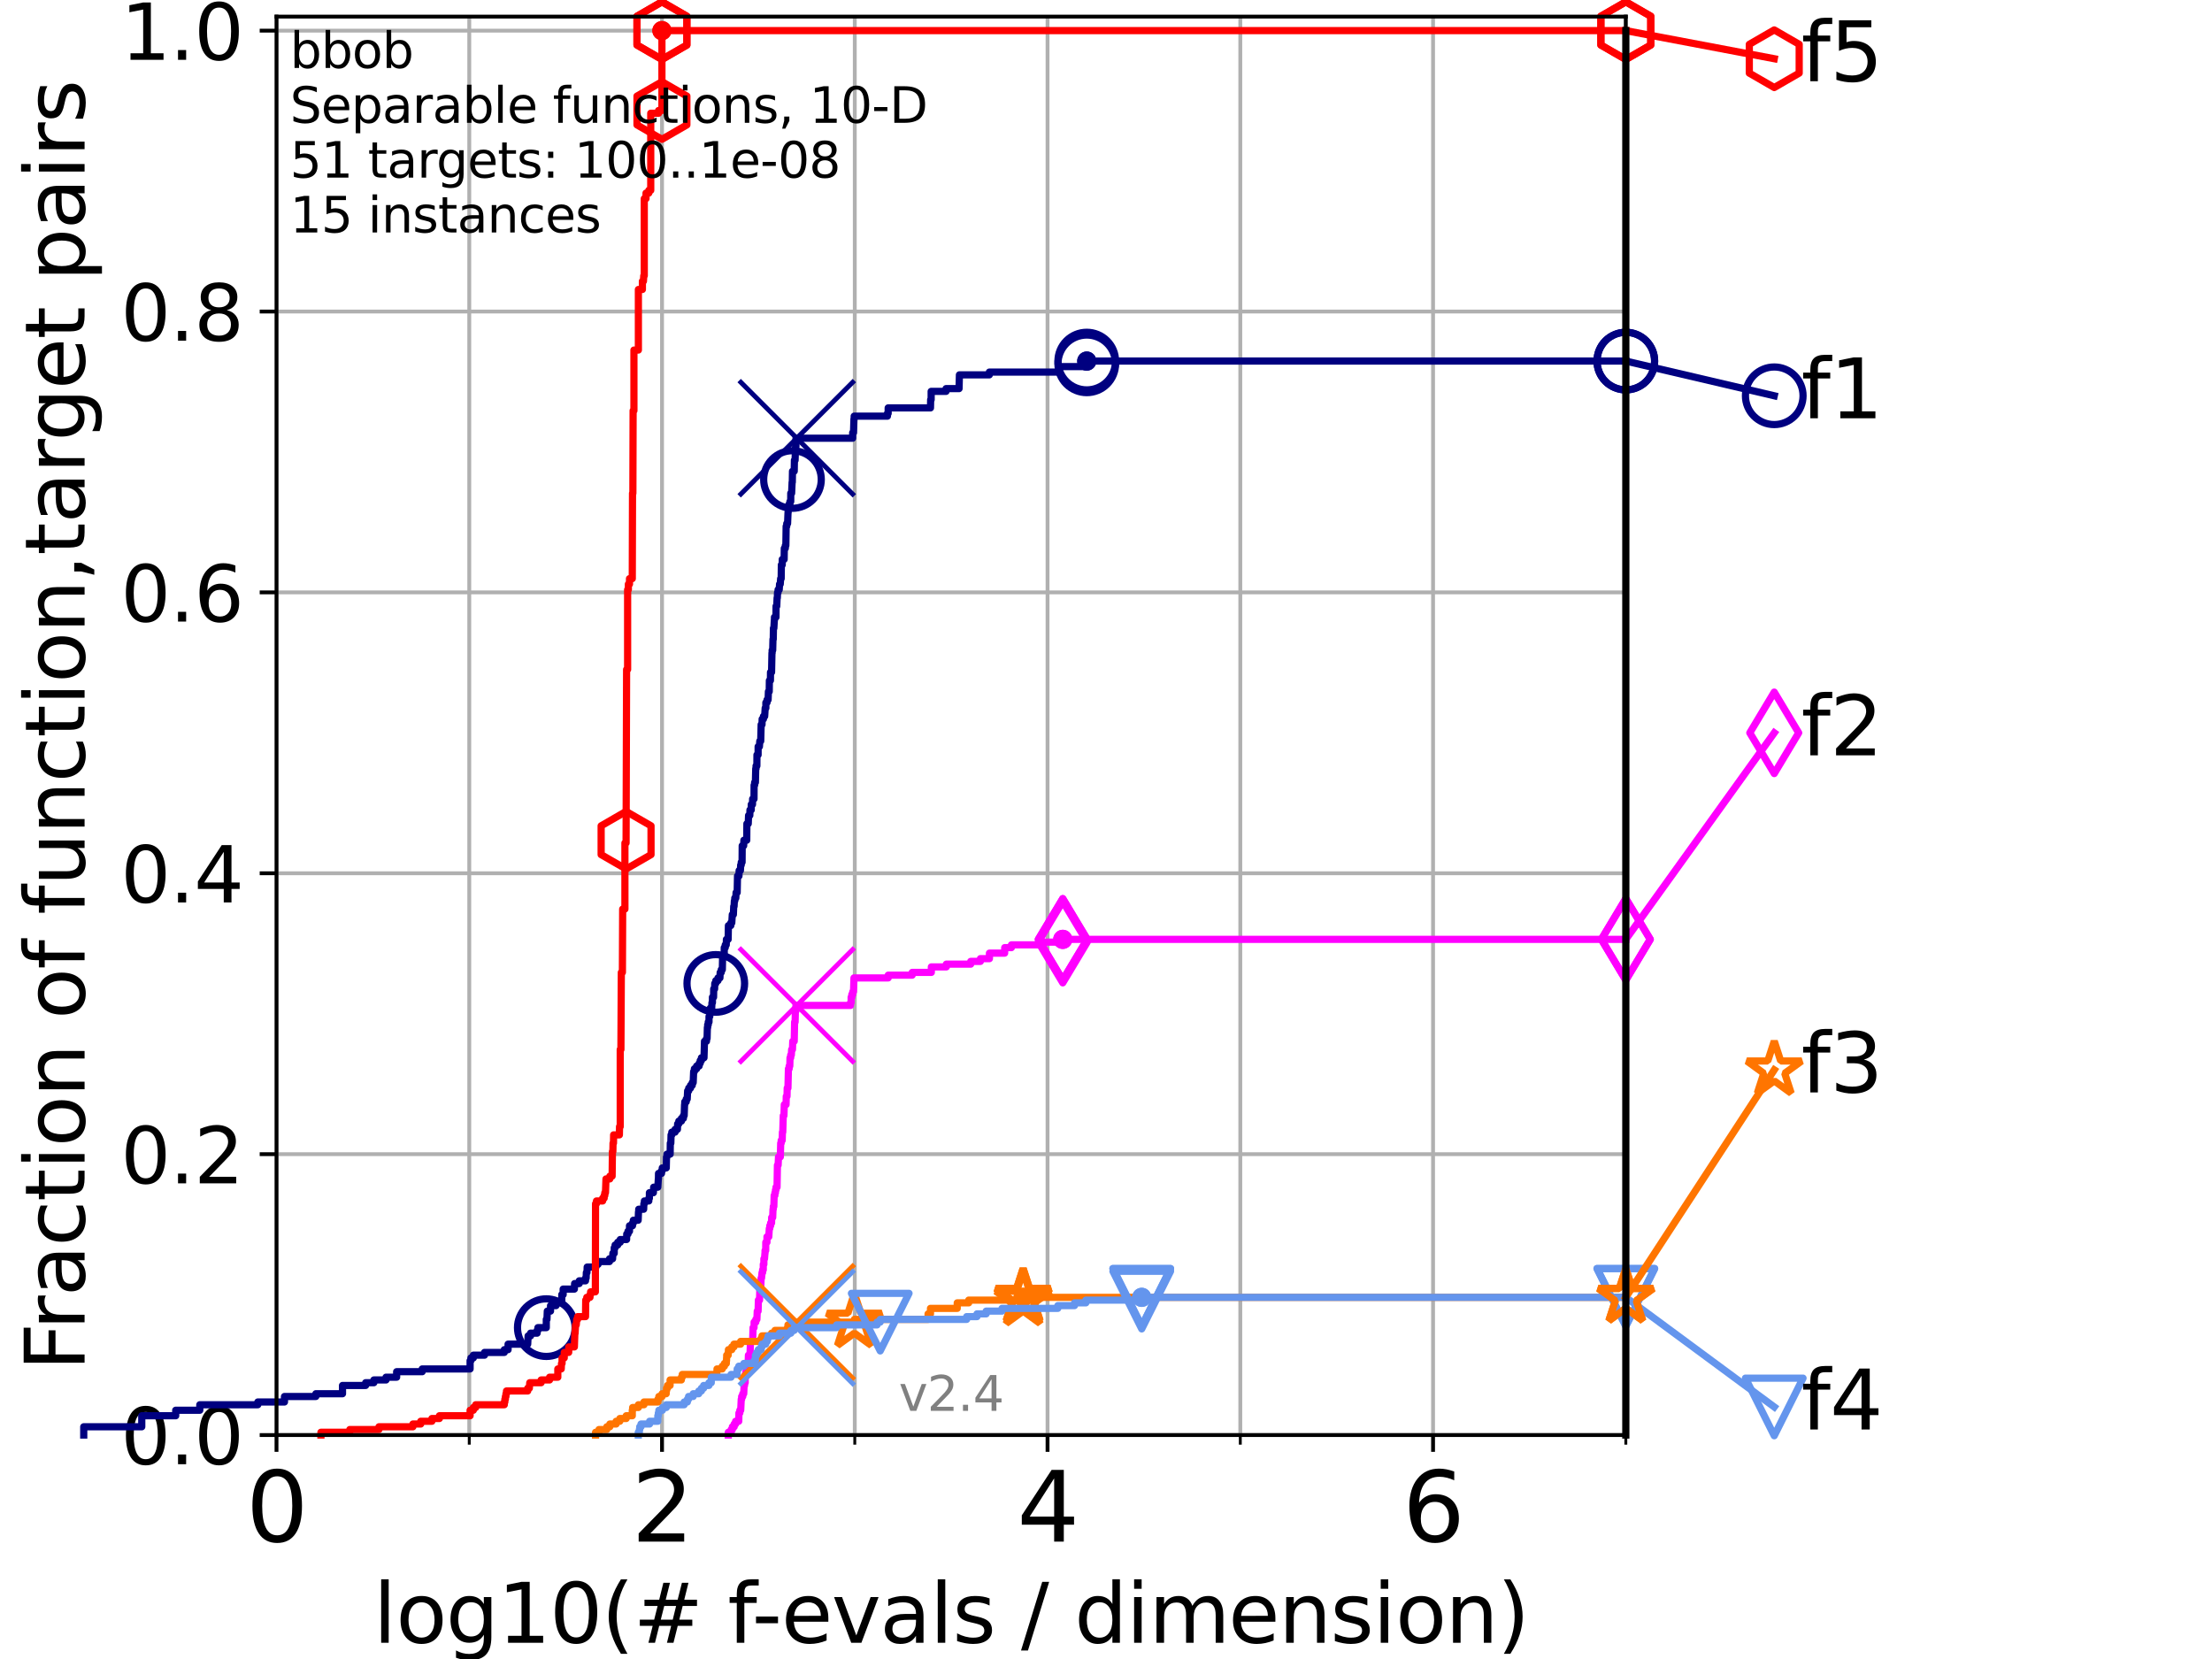 <?xml version="1.0" encoding="utf-8" standalone="no"?>
<!DOCTYPE svg PUBLIC "-//W3C//DTD SVG 1.1//EN"
  "http://www.w3.org/Graphics/SVG/1.1/DTD/svg11.dtd">
<svg height="345.6pt" version="1.1" viewBox="0 0 460.8 345.6" width="460.8pt" xmlns="http://www.w3.org/2000/svg" xmlns:xlink="http://www.w3.org/1999/xlink">
 <defs>
  <style type="text/css">*{stroke-linecap:butt;stroke-linejoin:round;}</style>
 </defs>
 <g id="figure_1">
  <g id="patch_1">
   <path d="M 0 345.6 
L 460.8 345.6 
L 460.8 0 
L 0 0 
z
" style="fill:#ffffff;"/>
  </g>
  <g id="axes_1">
   <g id="patch_2">
    <path d="M 57.6 298.944 
L 338.688 298.944 
L 338.688 3.456 
L 57.6 3.456 
z
" style="fill:#ffffff;"/>
   </g>
   <g id="matplotlib.axis_1">
    <g id="xtick_1">
     <g id="line2d_1">
      <path clip-path="url(#p6c22a18f38)" d="M 57.6 298.944 
L 57.6 3.456 
" style="fill:none;stroke:#b0b0b0;stroke-linecap:square;stroke-width:0.8;"/>
     </g>
     <g id="line2d_2">
      <defs>
       <path d="M 0 0 
L 0 3.5 
" id="m5a84eb4c0d" style="stroke:#000000;stroke-width:0.8;"/>
      </defs>
      <g>
       <use style="stroke:#000000;stroke-width:0.8;" x="57.6" xlink:href="#m5a84eb4c0d" y="298.944"/>
      </g>
     </g>
     <g id="text_1">
      <!-- 0 -->
      <g transform="translate(51.237 321.141)scale(0.2 -0.2)">
       <defs>
        <path d="M 2034 4250 
Q 1547 4250 1301 3770 
Q 1056 3291 1056 2328 
Q 1056 1369 1301 889 
Q 1547 409 2034 409 
Q 2525 409 2770 889 
Q 3016 1369 3016 2328 
Q 3016 3291 2770 3770 
Q 2525 4250 2034 4250 
z
M 2034 4750 
Q 2819 4750 3233 4129 
Q 3647 3509 3647 2328 
Q 3647 1150 3233 529 
Q 2819 -91 2034 -91 
Q 1250 -91 836 529 
Q 422 1150 422 2328 
Q 422 3509 836 4129 
Q 1250 4750 2034 4750 
z
" id="DejaVuSans-30" transform="scale(0.016)"/>
       </defs>
       <use xlink:href="#DejaVuSans-30"/>
      </g>
     </g>
    </g>
    <g id="xtick_2">
     <g id="line2d_3">
      <path clip-path="url(#p6c22a18f38)" d="M 137.911 298.944 
L 137.911 3.456 
" style="fill:none;stroke:#b0b0b0;stroke-linecap:square;stroke-width:0.8;"/>
     </g>
     <g id="line2d_4">
      <g>
       <use style="stroke:#000000;stroke-width:0.8;" x="137.911" xlink:href="#m5a84eb4c0d" y="298.944"/>
      </g>
     </g>
     <g id="text_2">
      <!-- 2 -->
      <g transform="translate(131.548 321.141)scale(0.2 -0.2)">
       <defs>
        <path d="M 1228 531 
L 3431 531 
L 3431 0 
L 469 0 
L 469 531 
Q 828 903 1448 1529 
Q 2069 2156 2228 2338 
Q 2531 2678 2651 2914 
Q 2772 3150 2772 3378 
Q 2772 3750 2511 3984 
Q 2250 4219 1831 4219 
Q 1534 4219 1204 4116 
Q 875 4013 500 3803 
L 500 4441 
Q 881 4594 1212 4672 
Q 1544 4750 1819 4750 
Q 2544 4750 2975 4387 
Q 3406 4025 3406 3419 
Q 3406 3131 3298 2873 
Q 3191 2616 2906 2266 
Q 2828 2175 2409 1742 
Q 1991 1309 1228 531 
z
" id="DejaVuSans-32" transform="scale(0.016)"/>
       </defs>
       <use xlink:href="#DejaVuSans-32"/>
      </g>
     </g>
    </g>
    <g id="xtick_3">
     <g id="line2d_5">
      <path clip-path="url(#p6c22a18f38)" d="M 218.222 298.944 
L 218.222 3.456 
" style="fill:none;stroke:#b0b0b0;stroke-linecap:square;stroke-width:0.8;"/>
     </g>
     <g id="line2d_6">
      <g>
       <use style="stroke:#000000;stroke-width:0.8;" x="218.222" xlink:href="#m5a84eb4c0d" y="298.944"/>
      </g>
     </g>
     <g id="text_3">
      <!-- 4 -->
      <g transform="translate(211.859 321.141)scale(0.2 -0.2)">
       <defs>
        <path d="M 2419 4116 
L 825 1625 
L 2419 1625 
L 2419 4116 
z
M 2253 4666 
L 3047 4666 
L 3047 1625 
L 3713 1625 
L 3713 1100 
L 3047 1100 
L 3047 0 
L 2419 0 
L 2419 1100 
L 313 1100 
L 313 1709 
L 2253 4666 
z
" id="DejaVuSans-34" transform="scale(0.016)"/>
       </defs>
       <use xlink:href="#DejaVuSans-34"/>
      </g>
     </g>
    </g>
    <g id="xtick_4">
     <g id="line2d_7">
      <path clip-path="url(#p6c22a18f38)" d="M 298.533 298.944 
L 298.533 3.456 
" style="fill:none;stroke:#b0b0b0;stroke-linecap:square;stroke-width:0.8;"/>
     </g>
     <g id="line2d_8">
      <g>
       <use style="stroke:#000000;stroke-width:0.8;" x="298.533" xlink:href="#m5a84eb4c0d" y="298.944"/>
      </g>
     </g>
     <g id="text_4">
      <!-- 6 -->
      <g transform="translate(292.17 321.141)scale(0.2 -0.2)">
       <defs>
        <path d="M 2113 2584 
Q 1688 2584 1439 2293 
Q 1191 2003 1191 1497 
Q 1191 994 1439 701 
Q 1688 409 2113 409 
Q 2538 409 2786 701 
Q 3034 994 3034 1497 
Q 3034 2003 2786 2293 
Q 2538 2584 2113 2584 
z
M 3366 4563 
L 3366 3988 
Q 3128 4100 2886 4159 
Q 2644 4219 2406 4219 
Q 1781 4219 1451 3797 
Q 1122 3375 1075 2522 
Q 1259 2794 1537 2939 
Q 1816 3084 2150 3084 
Q 2853 3084 3261 2657 
Q 3669 2231 3669 1497 
Q 3669 778 3244 343 
Q 2819 -91 2113 -91 
Q 1303 -91 875 529 
Q 447 1150 447 2328 
Q 447 3434 972 4092 
Q 1497 4750 2381 4750 
Q 2619 4750 2861 4703 
Q 3103 4656 3366 4563 
z
" id="DejaVuSans-36" transform="scale(0.016)"/>
       </defs>
       <use xlink:href="#DejaVuSans-36"/>
      </g>
     </g>
    </g>
    <g id="xtick_5">
     <g id="line2d_9">
      <path clip-path="url(#p6c22a18f38)" d="M 97.755 298.944 
L 97.755 3.456 
" style="fill:none;stroke:#b0b0b0;stroke-linecap:square;stroke-width:0.8;"/>
     </g>
     <g id="line2d_10">
      <defs>
       <path d="M 0 0 
L 0 2 
" id="md6548f58e6" style="stroke:#000000;stroke-width:0.6;"/>
      </defs>
      <g>
       <use style="stroke:#000000;stroke-width:0.6;" x="97.755" xlink:href="#md6548f58e6" y="298.944"/>
      </g>
     </g>
    </g>
    <g id="xtick_6">
     <g id="line2d_11">
      <path clip-path="url(#p6c22a18f38)" d="M 178.066 298.944 
L 178.066 3.456 
" style="fill:none;stroke:#b0b0b0;stroke-linecap:square;stroke-width:0.8;"/>
     </g>
     <g id="line2d_12">
      <g>
       <use style="stroke:#000000;stroke-width:0.6;" x="178.066" xlink:href="#md6548f58e6" y="298.944"/>
      </g>
     </g>
    </g>
    <g id="xtick_7">
     <g id="line2d_13">
      <path clip-path="url(#p6c22a18f38)" d="M 258.377 298.944 
L 258.377 3.456 
" style="fill:none;stroke:#b0b0b0;stroke-linecap:square;stroke-width:0.8;"/>
     </g>
     <g id="line2d_14">
      <g>
       <use style="stroke:#000000;stroke-width:0.6;" x="258.377" xlink:href="#md6548f58e6" y="298.944"/>
      </g>
     </g>
    </g>
    <g id="xtick_8">
     <g id="line2d_15">
      <path clip-path="url(#p6c22a18f38)" d="M 338.688 298.944 
L 338.688 3.456 
" style="fill:none;stroke:#b0b0b0;stroke-linecap:square;stroke-width:0.8;"/>
     </g>
     <g id="line2d_16">
      <g>
       <use style="stroke:#000000;stroke-width:0.6;" x="338.688" xlink:href="#md6548f58e6" y="298.944"/>
      </g>
     </g>
    </g>
    <g id="text_5">
     <!-- log10(# f-evals / dimension) -->
     <g transform="translate(77.764 342.218)scale(0.17 -0.17)">
      <defs>
       <path d="M 603 4863 
L 1178 4863 
L 1178 0 
L 603 0 
L 603 4863 
z
" id="DejaVuSans-6c" transform="scale(0.016)"/>
       <path d="M 1959 3097 
Q 1497 3097 1228 2736 
Q 959 2375 959 1747 
Q 959 1119 1226 758 
Q 1494 397 1959 397 
Q 2419 397 2687 759 
Q 2956 1122 2956 1747 
Q 2956 2369 2687 2733 
Q 2419 3097 1959 3097 
z
M 1959 3584 
Q 2709 3584 3137 3096 
Q 3566 2609 3566 1747 
Q 3566 888 3137 398 
Q 2709 -91 1959 -91 
Q 1206 -91 779 398 
Q 353 888 353 1747 
Q 353 2609 779 3096 
Q 1206 3584 1959 3584 
z
" id="DejaVuSans-6f" transform="scale(0.016)"/>
       <path d="M 2906 1791 
Q 2906 2416 2648 2759 
Q 2391 3103 1925 3103 
Q 1463 3103 1205 2759 
Q 947 2416 947 1791 
Q 947 1169 1205 825 
Q 1463 481 1925 481 
Q 2391 481 2648 825 
Q 2906 1169 2906 1791 
z
M 3481 434 
Q 3481 -459 3084 -895 
Q 2688 -1331 1869 -1331 
Q 1566 -1331 1297 -1286 
Q 1028 -1241 775 -1147 
L 775 -588 
Q 1028 -725 1275 -790 
Q 1522 -856 1778 -856 
Q 2344 -856 2625 -561 
Q 2906 -266 2906 331 
L 2906 616 
Q 2728 306 2450 153 
Q 2172 0 1784 0 
Q 1141 0 747 490 
Q 353 981 353 1791 
Q 353 2603 747 3093 
Q 1141 3584 1784 3584 
Q 2172 3584 2450 3431 
Q 2728 3278 2906 2969 
L 2906 3500 
L 3481 3500 
L 3481 434 
z
" id="DejaVuSans-67" transform="scale(0.016)"/>
       <path d="M 794 531 
L 1825 531 
L 1825 4091 
L 703 3866 
L 703 4441 
L 1819 4666 
L 2450 4666 
L 2450 531 
L 3481 531 
L 3481 0 
L 794 0 
L 794 531 
z
" id="DejaVuSans-31" transform="scale(0.016)"/>
       <path d="M 1984 4856 
Q 1566 4138 1362 3434 
Q 1159 2731 1159 2009 
Q 1159 1288 1364 580 
Q 1569 -128 1984 -844 
L 1484 -844 
Q 1016 -109 783 600 
Q 550 1309 550 2009 
Q 550 2706 781 3412 
Q 1013 4119 1484 4856 
L 1984 4856 
z
" id="DejaVuSans-28" transform="scale(0.016)"/>
       <path d="M 3272 2816 
L 2363 2816 
L 2100 1772 
L 3016 1772 
L 3272 2816 
z
M 2803 4594 
L 2478 3297 
L 3391 3297 
L 3719 4594 
L 4219 4594 
L 3897 3297 
L 4872 3297 
L 4872 2816 
L 3775 2816 
L 3519 1772 
L 4513 1772 
L 4513 1294 
L 3397 1294 
L 3072 0 
L 2572 0 
L 2894 1294 
L 1978 1294 
L 1656 0 
L 1153 0 
L 1478 1294 
L 494 1294 
L 494 1772 
L 1594 1772 
L 1856 2816 
L 850 2816 
L 850 3297 
L 1978 3297 
L 2297 4594 
L 2803 4594 
z
" id="DejaVuSans-23" transform="scale(0.016)"/>
       <path id="DejaVuSans-20" transform="scale(0.016)"/>
       <path d="M 2375 4863 
L 2375 4384 
L 1825 4384 
Q 1516 4384 1395 4259 
Q 1275 4134 1275 3809 
L 1275 3500 
L 2222 3500 
L 2222 3053 
L 1275 3053 
L 1275 0 
L 697 0 
L 697 3053 
L 147 3053 
L 147 3500 
L 697 3500 
L 697 3744 
Q 697 4328 969 4595 
Q 1241 4863 1831 4863 
L 2375 4863 
z
" id="DejaVuSans-66" transform="scale(0.016)"/>
       <path d="M 313 2009 
L 1997 2009 
L 1997 1497 
L 313 1497 
L 313 2009 
z
" id="DejaVuSans-2d" transform="scale(0.016)"/>
       <path d="M 3597 1894 
L 3597 1613 
L 953 1613 
Q 991 1019 1311 708 
Q 1631 397 2203 397 
Q 2534 397 2845 478 
Q 3156 559 3463 722 
L 3463 178 
Q 3153 47 2828 -22 
Q 2503 -91 2169 -91 
Q 1331 -91 842 396 
Q 353 884 353 1716 
Q 353 2575 817 3079 
Q 1281 3584 2069 3584 
Q 2775 3584 3186 3129 
Q 3597 2675 3597 1894 
z
M 3022 2063 
Q 3016 2534 2758 2815 
Q 2500 3097 2075 3097 
Q 1594 3097 1305 2825 
Q 1016 2553 972 2059 
L 3022 2063 
z
" id="DejaVuSans-65" transform="scale(0.016)"/>
       <path d="M 191 3500 
L 800 3500 
L 1894 563 
L 2988 3500 
L 3597 3500 
L 2284 0 
L 1503 0 
L 191 3500 
z
" id="DejaVuSans-76" transform="scale(0.016)"/>
       <path d="M 2194 1759 
Q 1497 1759 1228 1600 
Q 959 1441 959 1056 
Q 959 750 1161 570 
Q 1363 391 1709 391 
Q 2188 391 2477 730 
Q 2766 1069 2766 1631 
L 2766 1759 
L 2194 1759 
z
M 3341 1997 
L 3341 0 
L 2766 0 
L 2766 531 
Q 2569 213 2275 61 
Q 1981 -91 1556 -91 
Q 1019 -91 701 211 
Q 384 513 384 1019 
Q 384 1609 779 1909 
Q 1175 2209 1959 2209 
L 2766 2209 
L 2766 2266 
Q 2766 2663 2505 2880 
Q 2244 3097 1772 3097 
Q 1472 3097 1187 3025 
Q 903 2953 641 2809 
L 641 3341 
Q 956 3463 1253 3523 
Q 1550 3584 1831 3584 
Q 2591 3584 2966 3190 
Q 3341 2797 3341 1997 
z
" id="DejaVuSans-61" transform="scale(0.016)"/>
       <path d="M 2834 3397 
L 2834 2853 
Q 2591 2978 2328 3040 
Q 2066 3103 1784 3103 
Q 1356 3103 1142 2972 
Q 928 2841 928 2578 
Q 928 2378 1081 2264 
Q 1234 2150 1697 2047 
L 1894 2003 
Q 2506 1872 2764 1633 
Q 3022 1394 3022 966 
Q 3022 478 2636 193 
Q 2250 -91 1575 -91 
Q 1294 -91 989 -36 
Q 684 19 347 128 
L 347 722 
Q 666 556 975 473 
Q 1284 391 1588 391 
Q 1994 391 2212 530 
Q 2431 669 2431 922 
Q 2431 1156 2273 1281 
Q 2116 1406 1581 1522 
L 1381 1569 
Q 847 1681 609 1914 
Q 372 2147 372 2553 
Q 372 3047 722 3315 
Q 1072 3584 1716 3584 
Q 2034 3584 2315 3537 
Q 2597 3491 2834 3397 
z
" id="DejaVuSans-73" transform="scale(0.016)"/>
       <path d="M 1625 4666 
L 2156 4666 
L 531 -594 
L 0 -594 
L 1625 4666 
z
" id="DejaVuSans-2f" transform="scale(0.016)"/>
       <path d="M 2906 2969 
L 2906 4863 
L 3481 4863 
L 3481 0 
L 2906 0 
L 2906 525 
Q 2725 213 2448 61 
Q 2172 -91 1784 -91 
Q 1150 -91 751 415 
Q 353 922 353 1747 
Q 353 2572 751 3078 
Q 1150 3584 1784 3584 
Q 2172 3584 2448 3432 
Q 2725 3281 2906 2969 
z
M 947 1747 
Q 947 1113 1208 752 
Q 1469 391 1925 391 
Q 2381 391 2643 752 
Q 2906 1113 2906 1747 
Q 2906 2381 2643 2742 
Q 2381 3103 1925 3103 
Q 1469 3103 1208 2742 
Q 947 2381 947 1747 
z
" id="DejaVuSans-64" transform="scale(0.016)"/>
       <path d="M 603 3500 
L 1178 3500 
L 1178 0 
L 603 0 
L 603 3500 
z
M 603 4863 
L 1178 4863 
L 1178 4134 
L 603 4134 
L 603 4863 
z
" id="DejaVuSans-69" transform="scale(0.016)"/>
       <path d="M 3328 2828 
Q 3544 3216 3844 3400 
Q 4144 3584 4550 3584 
Q 5097 3584 5394 3201 
Q 5691 2819 5691 2113 
L 5691 0 
L 5113 0 
L 5113 2094 
Q 5113 2597 4934 2840 
Q 4756 3084 4391 3084 
Q 3944 3084 3684 2787 
Q 3425 2491 3425 1978 
L 3425 0 
L 2847 0 
L 2847 2094 
Q 2847 2600 2669 2842 
Q 2491 3084 2119 3084 
Q 1678 3084 1418 2786 
Q 1159 2488 1159 1978 
L 1159 0 
L 581 0 
L 581 3500 
L 1159 3500 
L 1159 2956 
Q 1356 3278 1631 3431 
Q 1906 3584 2284 3584 
Q 2666 3584 2933 3390 
Q 3200 3197 3328 2828 
z
" id="DejaVuSans-6d" transform="scale(0.016)"/>
       <path d="M 3513 2113 
L 3513 0 
L 2938 0 
L 2938 2094 
Q 2938 2591 2744 2837 
Q 2550 3084 2163 3084 
Q 1697 3084 1428 2787 
Q 1159 2491 1159 1978 
L 1159 0 
L 581 0 
L 581 3500 
L 1159 3500 
L 1159 2956 
Q 1366 3272 1645 3428 
Q 1925 3584 2291 3584 
Q 2894 3584 3203 3211 
Q 3513 2838 3513 2113 
z
" id="DejaVuSans-6e" transform="scale(0.016)"/>
       <path d="M 513 4856 
L 1013 4856 
Q 1481 4119 1714 3412 
Q 1947 2706 1947 2009 
Q 1947 1309 1714 600 
Q 1481 -109 1013 -844 
L 513 -844 
Q 928 -128 1133 580 
Q 1338 1288 1338 2009 
Q 1338 2731 1133 3434 
Q 928 4138 513 4856 
z
" id="DejaVuSans-29" transform="scale(0.016)"/>
      </defs>
      <use xlink:href="#DejaVuSans-6c"/>
      <use x="27.783" xlink:href="#DejaVuSans-6f"/>
      <use x="88.965" xlink:href="#DejaVuSans-67"/>
      <use x="152.441" xlink:href="#DejaVuSans-31"/>
      <use x="216.064" xlink:href="#DejaVuSans-30"/>
      <use x="279.688" xlink:href="#DejaVuSans-28"/>
      <use x="318.701" xlink:href="#DejaVuSans-23"/>
      <use x="402.49" xlink:href="#DejaVuSans-20"/>
      <use x="434.277" xlink:href="#DejaVuSans-66"/>
      <use x="463.982" xlink:href="#DejaVuSans-2d"/>
      <use x="500.066" xlink:href="#DejaVuSans-65"/>
      <use x="561.59" xlink:href="#DejaVuSans-76"/>
      <use x="620.77" xlink:href="#DejaVuSans-61"/>
      <use x="682.049" xlink:href="#DejaVuSans-6c"/>
      <use x="709.832" xlink:href="#DejaVuSans-73"/>
      <use x="761.932" xlink:href="#DejaVuSans-20"/>
      <use x="793.719" xlink:href="#DejaVuSans-2f"/>
      <use x="827.41" xlink:href="#DejaVuSans-20"/>
      <use x="859.197" xlink:href="#DejaVuSans-64"/>
      <use x="922.674" xlink:href="#DejaVuSans-69"/>
      <use x="950.457" xlink:href="#DejaVuSans-6d"/>
      <use x="1047.869" xlink:href="#DejaVuSans-65"/>
      <use x="1109.393" xlink:href="#DejaVuSans-6e"/>
      <use x="1172.771" xlink:href="#DejaVuSans-73"/>
      <use x="1224.871" xlink:href="#DejaVuSans-69"/>
      <use x="1252.654" xlink:href="#DejaVuSans-6f"/>
      <use x="1313.836" xlink:href="#DejaVuSans-6e"/>
      <use x="1377.215" xlink:href="#DejaVuSans-29"/>
     </g>
    </g>
   </g>
   <g id="matplotlib.axis_2">
    <g id="ytick_1">
     <g id="line2d_17">
      <path clip-path="url(#p6c22a18f38)" d="M 57.6 298.944 
L 338.688 298.944 
" style="fill:none;stroke:#b0b0b0;stroke-linecap:square;stroke-width:0.8;"/>
     </g>
     <g id="line2d_18">
      <defs>
       <path d="M 0 0 
L -3.5 0 
" id="m3570d634dd" style="stroke:#000000;stroke-width:0.8;"/>
      </defs>
      <g>
       <use style="stroke:#000000;stroke-width:0.8;" x="57.6" xlink:href="#m3570d634dd" y="298.944"/>
      </g>
     </g>
     <g id="text_6">
      <!-- 0.0 -->
      <g transform="translate(25.155 305.023)scale(0.16 -0.16)">
       <defs>
        <path d="M 684 794 
L 1344 794 
L 1344 0 
L 684 0 
L 684 794 
z
" id="DejaVuSans-2e" transform="scale(0.016)"/>
       </defs>
       <use xlink:href="#DejaVuSans-30"/>
       <use x="63.623" xlink:href="#DejaVuSans-2e"/>
       <use x="95.41" xlink:href="#DejaVuSans-30"/>
      </g>
     </g>
    </g>
    <g id="ytick_2">
     <g id="line2d_19">
      <path clip-path="url(#p6c22a18f38)" d="M 57.6 240.432 
L 338.688 240.432 
" style="fill:none;stroke:#b0b0b0;stroke-linecap:square;stroke-width:0.8;"/>
     </g>
     <g id="line2d_20">
      <g>
       <use style="stroke:#000000;stroke-width:0.8;" x="57.6" xlink:href="#m3570d634dd" y="240.432"/>
      </g>
     </g>
     <g id="text_7">
      <!-- 0.2 -->
      <g transform="translate(25.155 246.51)scale(0.16 -0.16)">
       <use xlink:href="#DejaVuSans-30"/>
       <use x="63.623" xlink:href="#DejaVuSans-2e"/>
       <use x="95.41" xlink:href="#DejaVuSans-32"/>
      </g>
     </g>
    </g>
    <g id="ytick_3">
     <g id="line2d_21">
      <path clip-path="url(#p6c22a18f38)" d="M 57.6 181.919 
L 338.688 181.919 
" style="fill:none;stroke:#b0b0b0;stroke-linecap:square;stroke-width:0.8;"/>
     </g>
     <g id="line2d_22">
      <g>
       <use style="stroke:#000000;stroke-width:0.8;" x="57.6" xlink:href="#m3570d634dd" y="181.919"/>
      </g>
     </g>
     <g id="text_8">
      <!-- 0.4 -->
      <g transform="translate(25.155 187.998)scale(0.16 -0.16)">
       <use xlink:href="#DejaVuSans-30"/>
       <use x="63.623" xlink:href="#DejaVuSans-2e"/>
       <use x="95.41" xlink:href="#DejaVuSans-34"/>
      </g>
     </g>
    </g>
    <g id="ytick_4">
     <g id="line2d_23">
      <path clip-path="url(#p6c22a18f38)" d="M 57.6 123.407 
L 338.688 123.407 
" style="fill:none;stroke:#b0b0b0;stroke-linecap:square;stroke-width:0.8;"/>
     </g>
     <g id="line2d_24">
      <g>
       <use style="stroke:#000000;stroke-width:0.8;" x="57.6" xlink:href="#m3570d634dd" y="123.407"/>
      </g>
     </g>
     <g id="text_9">
      <!-- 0.6 -->
      <g transform="translate(25.155 129.485)scale(0.16 -0.16)">
       <use xlink:href="#DejaVuSans-30"/>
       <use x="63.623" xlink:href="#DejaVuSans-2e"/>
       <use x="95.41" xlink:href="#DejaVuSans-36"/>
      </g>
     </g>
    </g>
    <g id="ytick_5">
     <g id="line2d_25">
      <path clip-path="url(#p6c22a18f38)" d="M 57.6 64.894 
L 338.688 64.894 
" style="fill:none;stroke:#b0b0b0;stroke-linecap:square;stroke-width:0.8;"/>
     </g>
     <g id="line2d_26">
      <g>
       <use style="stroke:#000000;stroke-width:0.8;" x="57.6" xlink:href="#m3570d634dd" y="64.894"/>
      </g>
     </g>
     <g id="text_10">
      <!-- 0.8 -->
      <g transform="translate(25.155 70.973)scale(0.16 -0.16)">
       <defs>
        <path d="M 2034 2216 
Q 1584 2216 1326 1975 
Q 1069 1734 1069 1313 
Q 1069 891 1326 650 
Q 1584 409 2034 409 
Q 2484 409 2743 651 
Q 3003 894 3003 1313 
Q 3003 1734 2745 1975 
Q 2488 2216 2034 2216 
z
M 1403 2484 
Q 997 2584 770 2862 
Q 544 3141 544 3541 
Q 544 4100 942 4425 
Q 1341 4750 2034 4750 
Q 2731 4750 3128 4425 
Q 3525 4100 3525 3541 
Q 3525 3141 3298 2862 
Q 3072 2584 2669 2484 
Q 3125 2378 3379 2068 
Q 3634 1759 3634 1313 
Q 3634 634 3220 271 
Q 2806 -91 2034 -91 
Q 1263 -91 848 271 
Q 434 634 434 1313 
Q 434 1759 690 2068 
Q 947 2378 1403 2484 
z
M 1172 3481 
Q 1172 3119 1398 2916 
Q 1625 2713 2034 2713 
Q 2441 2713 2670 2916 
Q 2900 3119 2900 3481 
Q 2900 3844 2670 4047 
Q 2441 4250 2034 4250 
Q 1625 4250 1398 4047 
Q 1172 3844 1172 3481 
z
" id="DejaVuSans-38" transform="scale(0.016)"/>
       </defs>
       <use xlink:href="#DejaVuSans-30"/>
       <use x="63.623" xlink:href="#DejaVuSans-2e"/>
       <use x="95.41" xlink:href="#DejaVuSans-38"/>
      </g>
     </g>
    </g>
    <g id="ytick_6">
     <g id="line2d_27">
      <path clip-path="url(#p6c22a18f38)" d="M 57.6 6.382 
L 338.688 6.382 
" style="fill:none;stroke:#b0b0b0;stroke-linecap:square;stroke-width:0.8;"/>
     </g>
     <g id="line2d_28">
      <g>
       <use style="stroke:#000000;stroke-width:0.8;" x="57.6" xlink:href="#m3570d634dd" y="6.382"/>
      </g>
     </g>
     <g id="text_11">
      <!-- 1.0 -->
      <g transform="translate(25.155 12.46)scale(0.16 -0.16)">
       <use xlink:href="#DejaVuSans-31"/>
       <use x="63.623" xlink:href="#DejaVuSans-2e"/>
       <use x="95.41" xlink:href="#DejaVuSans-30"/>
      </g>
     </g>
    </g>
    <g id="text_12">
     <!-- Fraction of function,target pairs -->
     <g transform="translate(17.62 285.585)rotate(-90)scale(0.17 -0.17)">
      <defs>
       <path d="M 628 4666 
L 3309 4666 
L 3309 4134 
L 1259 4134 
L 1259 2759 
L 3109 2759 
L 3109 2228 
L 1259 2228 
L 1259 0 
L 628 0 
L 628 4666 
z
" id="DejaVuSans-46" transform="scale(0.016)"/>
       <path d="M 2631 2963 
Q 2534 3019 2420 3045 
Q 2306 3072 2169 3072 
Q 1681 3072 1420 2755 
Q 1159 2438 1159 1844 
L 1159 0 
L 581 0 
L 581 3500 
L 1159 3500 
L 1159 2956 
Q 1341 3275 1631 3429 
Q 1922 3584 2338 3584 
Q 2397 3584 2469 3576 
Q 2541 3569 2628 3553 
L 2631 2963 
z
" id="DejaVuSans-72" transform="scale(0.016)"/>
       <path d="M 3122 3366 
L 3122 2828 
Q 2878 2963 2633 3030 
Q 2388 3097 2138 3097 
Q 1578 3097 1268 2742 
Q 959 2388 959 1747 
Q 959 1106 1268 751 
Q 1578 397 2138 397 
Q 2388 397 2633 464 
Q 2878 531 3122 666 
L 3122 134 
Q 2881 22 2623 -34 
Q 2366 -91 2075 -91 
Q 1284 -91 818 406 
Q 353 903 353 1747 
Q 353 2603 823 3093 
Q 1294 3584 2113 3584 
Q 2378 3584 2631 3529 
Q 2884 3475 3122 3366 
z
" id="DejaVuSans-63" transform="scale(0.016)"/>
       <path d="M 1172 4494 
L 1172 3500 
L 2356 3500 
L 2356 3053 
L 1172 3053 
L 1172 1153 
Q 1172 725 1289 603 
Q 1406 481 1766 481 
L 2356 481 
L 2356 0 
L 1766 0 
Q 1100 0 847 248 
Q 594 497 594 1153 
L 594 3053 
L 172 3053 
L 172 3500 
L 594 3500 
L 594 4494 
L 1172 4494 
z
" id="DejaVuSans-74" transform="scale(0.016)"/>
       <path d="M 544 1381 
L 544 3500 
L 1119 3500 
L 1119 1403 
Q 1119 906 1312 657 
Q 1506 409 1894 409 
Q 2359 409 2629 706 
Q 2900 1003 2900 1516 
L 2900 3500 
L 3475 3500 
L 3475 0 
L 2900 0 
L 2900 538 
Q 2691 219 2414 64 
Q 2138 -91 1772 -91 
Q 1169 -91 856 284 
Q 544 659 544 1381 
z
M 1991 3584 
L 1991 3584 
z
" id="DejaVuSans-75" transform="scale(0.016)"/>
       <path d="M 750 794 
L 1409 794 
L 1409 256 
L 897 -744 
L 494 -744 
L 750 256 
L 750 794 
z
" id="DejaVuSans-2c" transform="scale(0.016)"/>
       <path d="M 1159 525 
L 1159 -1331 
L 581 -1331 
L 581 3500 
L 1159 3500 
L 1159 2969 
Q 1341 3281 1617 3432 
Q 1894 3584 2278 3584 
Q 2916 3584 3314 3078 
Q 3713 2572 3713 1747 
Q 3713 922 3314 415 
Q 2916 -91 2278 -91 
Q 1894 -91 1617 61 
Q 1341 213 1159 525 
z
M 3116 1747 
Q 3116 2381 2855 2742 
Q 2594 3103 2138 3103 
Q 1681 3103 1420 2742 
Q 1159 2381 1159 1747 
Q 1159 1113 1420 752 
Q 1681 391 2138 391 
Q 2594 391 2855 752 
Q 3116 1113 3116 1747 
z
" id="DejaVuSans-70" transform="scale(0.016)"/>
      </defs>
      <use xlink:href="#DejaVuSans-46"/>
      <use x="50.27" xlink:href="#DejaVuSans-72"/>
      <use x="91.383" xlink:href="#DejaVuSans-61"/>
      <use x="152.662" xlink:href="#DejaVuSans-63"/>
      <use x="207.643" xlink:href="#DejaVuSans-74"/>
      <use x="246.852" xlink:href="#DejaVuSans-69"/>
      <use x="274.635" xlink:href="#DejaVuSans-6f"/>
      <use x="335.816" xlink:href="#DejaVuSans-6e"/>
      <use x="399.195" xlink:href="#DejaVuSans-20"/>
      <use x="430.982" xlink:href="#DejaVuSans-6f"/>
      <use x="492.164" xlink:href="#DejaVuSans-66"/>
      <use x="527.369" xlink:href="#DejaVuSans-20"/>
      <use x="559.156" xlink:href="#DejaVuSans-66"/>
      <use x="594.361" xlink:href="#DejaVuSans-75"/>
      <use x="657.74" xlink:href="#DejaVuSans-6e"/>
      <use x="721.119" xlink:href="#DejaVuSans-63"/>
      <use x="776.1" xlink:href="#DejaVuSans-74"/>
      <use x="815.309" xlink:href="#DejaVuSans-69"/>
      <use x="843.092" xlink:href="#DejaVuSans-6f"/>
      <use x="904.273" xlink:href="#DejaVuSans-6e"/>
      <use x="967.652" xlink:href="#DejaVuSans-2c"/>
      <use x="999.439" xlink:href="#DejaVuSans-74"/>
      <use x="1038.648" xlink:href="#DejaVuSans-61"/>
      <use x="1099.928" xlink:href="#DejaVuSans-72"/>
      <use x="1139.291" xlink:href="#DejaVuSans-67"/>
      <use x="1202.768" xlink:href="#DejaVuSans-65"/>
      <use x="1264.291" xlink:href="#DejaVuSans-74"/>
      <use x="1303.5" xlink:href="#DejaVuSans-20"/>
      <use x="1335.287" xlink:href="#DejaVuSans-70"/>
      <use x="1398.764" xlink:href="#DejaVuSans-61"/>
      <use x="1460.043" xlink:href="#DejaVuSans-69"/>
      <use x="1487.826" xlink:href="#DejaVuSans-72"/>
      <use x="1528.939" xlink:href="#DejaVuSans-73"/>
     </g>
    </g>
   </g>
   <g id="line2d_29">
    <defs>
     <path d="M 0 1.5 
C 0.398 1.5 0.779 1.342 1.061 1.061 
C 1.342 0.779 1.5 0.398 1.5 0 
C 1.5 -0.398 1.342 -0.779 1.061 -1.061 
C 0.779 -1.342 0.398 -1.5 0 -1.5 
C -0.398 -1.5 -0.779 -1.342 -1.061 -1.061 
C -1.342 -0.779 -1.5 -0.398 -1.5 0 
C -1.5 0.398 -1.342 0.779 -1.061 1.061 
C -0.779 1.342 -0.398 1.5 0 1.5 
z
" id="mbdcb381a6e" style="stroke:#000080;"/>
    </defs>
    <g>
     <use style="fill:#000080;stroke:#000080;" x="226.391" xlink:href="#mbdcb381a6e" y="75.22"/>
     <use style="fill:#000080;stroke:#000080;" x="226.391" xlink:href="#mbdcb381a6e" y="75.22"/>
    </g>
   </g>
   <g id="line2d_30">
    <path d="M 17.445 298.944 
L 17.445 297.223 
L 29.533 297.223 
L 29.533 294.928 
L 36.604 294.928 
L 36.604 293.781 
L 41.621 293.781 
L 41.621 292.634 
L 53.709 292.634 
L 53.709 292.06 
L 59.262 292.06 
L 59.262 290.913 
L 65.797 290.913 
L 65.797 290.339 
L 71.35 290.339 
L 71.35 288.618 
L 76.168 288.618 
L 76.168 288.045 
L 77.885 288.045 
L 77.885 287.471 
L 80.416 287.471 
L 80.416 286.897 
L 82.627 286.897 
L 82.627 285.75 
L 87.952 285.75 
L 87.952 285.176 
L 97.929 285.176 
L 97.929 283.455 
L 98.101 283.455 
L 98.101 282.882 
L 98.606 282.882 
L 98.606 282.308 
L 100.935 282.308 
L 100.935 281.734 
L 105.057 281.734 
L 105.057 281.161 
L 105.843 281.161 
L 105.843 280.013 
L 109.93 280.013 
L 110.017 278.293 
L 110.527 278.293 
L 110.527 277.719 
L 111.897 277.719 
L 111.897 277.145 
L 112.052 277.145 
L 112.052 276.572 
L 113.804 276.572 
L 113.804 274.851 
L 113.943 274.851 
L 114.012 273.13 
L 114.685 273.13 
L 114.685 271.982 
L 115.835 271.982 
L 115.835 271.409 
L 117.03 271.409 
L 117.03 269.688 
L 117.317 269.688 
L 117.317 268.54 
L 119.652 268.54 
L 119.702 267.393 
L 120.666 267.393 
L 120.666 266.82 
L 121.975 266.82 
L 121.975 266.246 
L 122.105 266.246 
L 122.148 265.099 
L 122.277 265.099 
L 122.319 263.951 
L 124.14 263.951 
L 124.14 263.378 
L 124.595 263.378 
L 124.595 262.804 
L 126.97 262.804 
L 126.97 262.23 
L 127.611 262.23 
L 127.674 261.083 
L 127.954 261.083 
L 127.954 259.936 
L 128.138 259.936 
L 128.138 259.362 
L 128.68 259.362 
L 128.68 258.788 
L 129.205 258.788 
L 129.205 258.215 
L 130.532 258.215 
L 130.559 257.067 
L 130.822 257.067 
L 130.822 256.494 
L 131.134 256.494 
L 131.134 255.346 
L 131.765 255.346 
L 131.765 254.773 
L 131.938 254.773 
L 131.938 254.199 
L 132.94 254.199 
L 133.01 252.478 
L 133.056 252.478 
L 133.056 251.905 
L 134.085 251.905 
L 134.128 250.757 
L 134.236 250.757 
L 134.236 250.184 
L 135.159 250.184 
L 135.159 249.61 
L 135.281 249.61 
L 135.281 248.463 
L 136.112 248.463 
L 136.17 247.315 
L 137.035 247.315 
L 137.144 245.594 
L 137.163 245.594 
L 137.181 244.447 
L 137.806 244.447 
L 137.806 243.873 
L 137.963 243.873 
L 137.963 243.3 
L 138.795 243.3 
L 138.845 241.005 
L 138.943 241.005 
L 138.943 240.432 
L 139.605 240.432 
L 139.636 238.137 
L 139.747 238.137 
L 139.794 236.416 
L 139.949 236.416 
L 139.949 235.842 
L 140.634 235.842 
L 140.634 235.269 
L 141.119 235.269 
L 141.163 234.121 
L 141.407 234.121 
L 141.407 233.548 
L 141.955 233.548 
L 141.955 232.974 
L 142.365 232.974 
L 142.365 232.4 
L 142.526 232.4 
L 142.607 230.106 
L 142.647 230.106 
L 142.647 229.532 
L 142.95 229.532 
L 142.95 228.958 
L 143.157 228.958 
L 143.248 227.238 
L 143.477 227.238 
L 143.477 226.664 
L 143.853 226.664 
L 143.853 226.09 
L 144.209 226.09 
L 144.209 225.517 
L 144.403 225.517 
L 144.499 223.222 
L 144.653 223.222 
L 144.653 222.648 
L 145.121 222.648 
L 145.121 222.075 
L 145.643 222.075 
L 145.643 221.501 
L 145.866 221.501 
L 145.866 220.927 
L 146.118 220.927 
L 146.118 220.354 
L 146.655 220.354 
L 146.76 216.912 
L 147.175 216.912 
L 147.175 216.338 
L 147.297 216.338 
L 147.358 214.044 
L 147.419 214.044 
L 147.419 213.47 
L 147.54 213.47 
L 147.54 212.896 
L 147.7 212.896 
L 147.7 211.749 
L 147.858 211.749 
L 147.957 210.028 
L 148.258 210.028 
L 148.316 208.881 
L 148.412 208.881 
L 148.412 207.733 
L 148.649 207.733 
L 148.677 206.012 
L 148.864 206.012 
L 148.901 204.865 
L 149.114 204.865 
L 149.114 204.291 
L 149.566 204.291 
L 149.566 203.718 
L 149.973 203.718 
L 150.025 202.571 
L 150.25 202.571 
L 150.25 201.997 
L 150.472 201.997 
L 150.54 199.129 
L 150.866 199.129 
L 150.875 197.408 
L 151.081 197.408 
L 151.081 196.834 
L 151.292 196.834 
L 151.325 195.687 
L 151.685 195.687 
L 151.74 192.818 
L 152.238 192.818 
L 152.238 192.245 
L 152.444 192.245 
L 152.55 190.524 
L 152.774 190.524 
L 152.848 188.803 
L 152.922 188.803 
L 152.981 187.656 
L 153.069 187.656 
L 153.069 187.082 
L 153.28 187.082 
L 153.338 185.935 
L 153.566 185.935 
L 153.637 182.493 
L 153.939 182.493 
L 153.974 181.345 
L 154.242 181.345 
L 154.297 180.198 
L 154.413 180.198 
L 154.413 179.624 
L 154.588 179.624 
L 154.614 176.183 
L 154.92 176.183 
L 154.966 175.035 
L 155.559 175.035 
L 155.59 171.593 
L 155.873 171.593 
L 155.941 169.872 
L 156.2 169.872 
L 156.23 168.725 
L 156.497 168.725 
L 156.503 167.578 
L 156.759 167.578 
L 156.783 166.43 
L 157.076 166.43 
L 157.093 163.562 
L 157.203 163.562 
L 157.203 162.989 
L 157.364 162.989 
L 157.432 160.12 
L 157.5 160.12 
L 157.5 159.547 
L 157.67 159.547 
L 157.687 157.252 
L 157.926 157.252 
L 157.932 155.531 
L 158.201 155.531 
L 158.277 154.384 
L 158.471 154.384 
L 158.562 150.942 
L 158.743 150.942 
L 158.769 149.795 
L 159.036 149.795 
L 159.036 149.221 
L 159.294 149.221 
L 159.401 147.5 
L 159.543 147.5 
L 159.543 146.353 
L 159.788 146.353 
L 159.788 145.779 
L 160.01 145.779 
L 160.074 144.058 
L 160.245 144.058 
L 160.274 141.763 
L 160.495 141.763 
L 160.509 140.042 
L 160.732 140.042 
L 160.812 136.027 
L 160.849 136.027 
L 160.849 135.453 
L 160.966 135.453 
L 161.022 133.159 
L 161.082 133.159 
L 161.119 130.864 
L 161.211 130.864 
L 161.311 129.143 
L 161.334 129.143 
L 161.334 128.569 
L 161.65 128.569 
L 161.668 126.275 
L 161.81 126.275 
L 161.885 124.554 
L 161.929 124.554 
L 161.977 123.407 
L 162.091 123.407 
L 162.091 122.833 
L 162.329 122.833 
L 162.394 121.686 
L 162.539 121.686 
L 162.619 120.538 
L 162.733 120.538 
L 162.771 117.67 
L 162.954 117.67 
L 162.958 116.523 
L 163.352 116.523 
L 163.385 114.228 
L 163.594 114.228 
L 163.594 113.654 
L 163.709 113.654 
L 163.769 109.639 
L 163.891 109.639 
L 163.891 109.065 
L 164.067 109.065 
L 164.16 106.771 
L 164.187 106.771 
L 164.203 105.623 
L 164.36 105.623 
L 164.36 105.05 
L 164.558 105.05 
L 164.558 104.476 
L 164.724 104.476 
L 164.728 102.755 
L 164.907 102.755 
L 165.01 100.461 
L 165.051 100.461 
L 165.091 98.166 
L 165.451 98.166 
L 165.49 95.871 
L 165.63 95.871 
L 165.732 93.003 
L 165.81 93.003 
L 165.831 91.282 
L 177.627 91.282 
L 177.627 90.135 
L 177.804 90.135 
L 177.893 87.267 
L 177.944 87.267 
L 177.944 86.693 
L 184.867 86.693 
L 184.867 86.119 
L 185.022 86.119 
L 185.022 84.972 
L 193.837 84.972 
L 193.871 83.251 
L 193.977 83.251 
L 193.977 81.53 
L 197.08 81.53 
L 197.08 80.956 
L 199.789 80.956 
L 199.864 78.088 
L 206.099 78.088 
L 206.099 77.514 
L 220.621 77.514 
L 220.621 76.367 
L 225.837 76.367 
L 225.837 75.793 
L 226.391 75.793 
L 226.391 75.22 
L 338.688 75.22 
L 338.688 75.22 
" style="fill:none;stroke:#000080;stroke-linecap:square;stroke-width:1.5;"/>
   </g>
   <g id="line2d_31">
    <defs>
     <path d="M 0 6 
C 1.591 6 3.117 5.368 4.243 4.243 
C 5.368 3.117 6 1.591 6 0 
C 6 -1.591 5.368 -3.117 4.243 -4.243 
C 3.117 -5.368 1.591 -6 0 -6 
C -1.591 -6 -3.117 -5.368 -4.243 -4.243 
C -5.368 -3.117 -6 -1.591 -6 0 
C -6 1.591 -5.368 3.117 -4.243 4.243 
C -3.117 5.368 -1.591 6 0 6 
z
" id="mad5d4d7b13" style="stroke:#000080;stroke-width:1.5;"/>
    </defs>
    <g>
     <use style="fill-opacity:0;stroke:#000080;stroke-width:1.5;" x="113.804" xlink:href="#mad5d4d7b13" y="276.572"/>
     <use style="fill-opacity:0;stroke:#000080;stroke-width:1.5;" x="149.114" xlink:href="#mad5d4d7b13" y="204.865"/>
     <use style="fill-opacity:0;stroke:#000080;stroke-width:1.5;" x="165.087" xlink:href="#mad5d4d7b13" y="99.887"/>
     <use style="fill-opacity:0;stroke:#000080;stroke-width:1.5;" x="226.391" xlink:href="#mad5d4d7b13" y="75.793"/>
     <use style="fill-opacity:0;stroke:#000080;stroke-width:1.5;" x="226.391" xlink:href="#mad5d4d7b13" y="75.22"/>
     <use style="fill-opacity:0;stroke:#000080;stroke-width:1.5;" x="338.688" xlink:href="#mad5d4d7b13" y="75.22"/>
    </g>
   </g>
   <g id="line2d_32">
    <path style="fill:none;stroke:#000080;stroke-linecap:square;stroke-width:1.5;"/>
    <g/>
   </g>
   <g id="line2d_33">
    <path clip-path="url(#p6c22a18f38)" d="M 165.978 91.282 
" style="fill:none;stroke:#000080;stroke-linecap:square;stroke-width:1.5;"/>
    <defs>
     <path d="M -12 12 
L 12 -12 
M -12 -12 
L 12 12 
" id="m275bad5292" style="stroke:#000080;"/>
    </defs>
    <g clip-path="url(#p6c22a18f38)">
     <use style="fill:#000080;stroke:#000080;" x="165.978" xlink:href="#m275bad5292" y="91.282"/>
    </g>
   </g>
   <g id="line2d_34">
    <defs>
     <path d="M 0 1.5 
C 0.398 1.5 0.779 1.342 1.061 1.061 
C 1.342 0.779 1.5 0.398 1.5 0 
C 1.5 -0.398 1.342 -0.779 1.061 -1.061 
C 0.779 -1.342 0.398 -1.5 0 -1.5 
C -0.398 -1.5 -0.779 -1.342 -1.061 -1.061 
C -1.342 -0.779 -1.5 -0.398 -1.5 0 
C -1.5 0.398 -1.342 0.779 -1.061 1.061 
C -0.779 1.342 -0.398 1.5 0 1.5 
z
" id="mfdb586577f" style="stroke:#ff00ff;"/>
    </defs>
    <g>
     <use style="fill:#ff00ff;stroke:#ff00ff;" x="221.395" xlink:href="#mfdb586577f" y="195.687"/>
     <use style="fill:#ff00ff;stroke:#ff00ff;" x="221.395" xlink:href="#mfdb586577f" y="195.687"/>
    </g>
   </g>
   <g id="line2d_35">
    <path d="M 151.716 298.944 
L 151.716 298.37 
L 152.314 298.37 
L 152.314 297.797 
L 152.565 297.797 
L 152.565 297.223 
L 152.944 297.223 
L 152.944 296.649 
L 153.244 296.649 
L 153.244 296.076 
L 153.897 296.076 
L 153.932 294.355 
L 154.119 294.355 
L 154.119 293.781 
L 154.304 293.781 
L 154.413 291.487 
L 154.5 291.487 
L 154.5 290.913 
L 154.728 290.913 
L 154.728 290.339 
L 154.933 290.339 
L 155.011 288.618 
L 155.103 288.618 
L 155.103 288.045 
L 155.239 288.045 
L 155.245 286.324 
L 155.38 286.324 
L 155.38 285.75 
L 155.616 285.75 
L 155.616 285.176 
L 155.811 285.176 
L 155.91 282.308 
L 156.236 282.308 
L 156.346 279.44 
L 156.783 279.44 
L 156.877 276.572 
L 157.081 276.572 
L 157.093 275.424 
L 157.449 275.424 
L 157.449 274.851 
L 157.675 274.851 
L 157.748 273.13 
L 157.926 273.13 
L 157.987 270.835 
L 158.228 270.835 
L 158.299 267.967 
L 158.482 267.967 
L 158.557 266.246 
L 158.642 266.246 
L 158.748 265.099 
L 158.864 265.099 
L 158.864 264.525 
L 159.005 264.525 
L 159.005 263.378 
L 159.129 263.378 
L 159.129 262.23 
L 159.258 262.23 
L 159.35 261.083 
L 159.37 261.083 
L 159.37 260.509 
L 159.512 260.509 
L 159.527 258.788 
L 159.773 258.788 
L 159.773 257.641 
L 160.152 257.641 
L 160.259 255.92 
L 160.36 255.92 
L 160.36 255.346 
L 160.533 255.346 
L 160.533 254.773 
L 160.732 254.773 
L 160.751 253.626 
L 160.966 253.626 
L 161.031 251.905 
L 161.086 251.905 
L 161.086 251.331 
L 161.206 251.331 
L 161.27 249.036 
L 161.425 249.036 
L 161.425 248.463 
L 161.542 248.463 
L 161.542 247.889 
L 161.654 247.889 
L 161.654 247.315 
L 161.872 247.315 
L 161.951 242.726 
L 162.1 242.726 
L 162.174 241.005 
L 162.56 241.005 
L 162.632 238.137 
L 162.737 238.137 
L 162.737 237.563 
L 162.946 237.563 
L 162.992 235.842 
L 163.062 235.842 
L 163.169 232.4 
L 163.312 232.4 
L 163.38 230.106 
L 163.753 230.106 
L 163.793 228.385 
L 163.95 228.385 
L 163.989 226.664 
L 164.145 226.664 
L 164.241 222.648 
L 164.395 222.648 
L 164.395 222.075 
L 164.528 222.075 
L 164.573 220.354 
L 164.716 220.354 
L 164.716 219.78 
L 164.851 219.78 
L 164.914 218.633 
L 165.084 218.633 
L 165.146 216.912 
L 165.451 216.912 
L 165.53 212.896 
L 165.637 212.896 
L 165.693 210.602 
L 165.807 210.602 
L 165.814 209.454 
L 177.174 209.454 
L 177.174 208.881 
L 177.305 208.881 
L 177.305 207.733 
L 177.449 207.733 
L 177.449 207.16 
L 177.648 207.16 
L 177.648 206.586 
L 177.804 206.586 
L 177.896 203.718 
L 185.03 203.718 
L 185.03 203.144 
L 190.027 203.144 
L 190.027 202.571 
L 194.012 202.571 
L 194.017 201.423 
L 197.138 201.423 
L 197.138 200.85 
L 202.221 200.85 
L 202.221 200.276 
L 204.24 200.276 
L 204.24 199.702 
L 206.119 199.702 
L 206.119 198.555 
L 209.285 198.555 
L 209.301 197.408 
L 210.696 197.408 
L 210.696 196.834 
L 217.318 196.834 
L 217.318 196.26 
L 221.395 196.26 
L 221.395 195.687 
L 338.688 195.687 
L 338.688 195.687 
" style="fill:none;stroke:#ff00ff;stroke-linecap:square;stroke-width:1.5;"/>
   </g>
   <g id="line2d_36">
    <defs>
     <path d="M 0 8.485 
L 5.091 0 
L 0 -8.485 
L -5.091 0 
z
" id="m1838c18723" style="stroke:#ff00ff;stroke-linejoin:miter;stroke-width:1.5;"/>
    </defs>
    <g>
     <use style="fill-opacity:0;stroke:#ff00ff;stroke-linejoin:miter;stroke-width:1.5;" x="221.395" xlink:href="#m1838c18723" y="196.26"/>
     <use style="fill-opacity:0;stroke:#ff00ff;stroke-linejoin:miter;stroke-width:1.5;" x="221.395" xlink:href="#m1838c18723" y="195.687"/>
     <use style="fill-opacity:0;stroke:#ff00ff;stroke-linejoin:miter;stroke-width:1.5;" x="221.395" xlink:href="#m1838c18723" y="195.687"/>
     <use style="fill-opacity:0;stroke:#ff00ff;stroke-linejoin:miter;stroke-width:1.5;" x="338.688" xlink:href="#m1838c18723" y="195.687"/>
    </g>
   </g>
   <g id="line2d_37">
    <path style="fill:none;stroke:#ff00ff;stroke-linecap:square;stroke-width:1.5;"/>
    <g/>
   </g>
   <g id="line2d_38">
    <path clip-path="url(#p6c22a18f38)" d="M 165.978 209.454 
" style="fill:none;stroke:#ff00ff;stroke-linecap:square;stroke-width:1.5;"/>
    <defs>
     <path d="M -12 12 
L 12 -12 
M -12 -12 
L 12 12 
" id="m3583f657a7" style="stroke:#ff00ff;"/>
    </defs>
    <g clip-path="url(#p6c22a18f38)">
     <use style="fill:#ff00ff;stroke:#ff00ff;" x="165.978" xlink:href="#m3583f657a7" y="209.454"/>
    </g>
   </g>
   <g id="line2d_39">
    <defs>
     <path d="M 0 1.5 
C 0.398 1.5 0.779 1.342 1.061 1.061 
C 1.342 0.779 1.5 0.398 1.5 0 
C 1.5 -0.398 1.342 -0.779 1.061 -1.061 
C 0.779 -1.342 0.398 -1.5 0 -1.5 
C -0.398 -1.5 -0.779 -1.342 -1.061 -1.061 
C -1.342 -0.779 -1.5 -0.398 -1.5 0 
C -1.5 0.398 -1.342 0.779 -1.061 1.061 
C -0.779 1.342 -0.398 1.5 0 1.5 
z
" id="med19bf4af0" style="stroke:#ff7500;"/>
    </defs>
    <g>
     <use style="fill:#ff7500;stroke:#ff7500;" x="213.135" xlink:href="#med19bf4af0" y="270.261"/>
     <use style="fill:#ff7500;stroke:#ff7500;" x="213.135" xlink:href="#med19bf4af0" y="270.261"/>
    </g>
   </g>
   <g id="line2d_40">
    <path d="M 124.063 298.944 
L 124.063 298.37 
L 124.781 298.37 
L 124.781 297.797 
L 126.406 297.797 
L 126.406 297.223 
L 127.035 297.223 
L 127.035 296.649 
L 128.351 296.649 
L 128.351 296.076 
L 129.118 296.076 
L 129.118 295.502 
L 130.452 295.502 
L 130.452 294.928 
L 131.716 294.928 
L 131.716 293.781 
L 131.79 293.781 
L 131.79 293.207 
L 132.987 293.207 
L 132.987 292.634 
L 134.15 292.634 
L 134.15 292.06 
L 137.053 292.06 
L 137.053 291.487 
L 137.253 291.487 
L 137.253 290.913 
L 137.928 290.913 
L 137.928 290.339 
L 138.778 290.339 
L 138.778 289.766 
L 138.845 289.766 
L 138.845 289.192 
L 139.058 289.192 
L 139.058 288.618 
L 139.589 288.618 
L 139.589 287.471 
L 141.941 287.471 
L 141.941 286.897 
L 142.12 286.897 
L 142.12 286.324 
L 149.332 286.324 
L 149.332 285.75 
L 149.359 285.75 
L 149.359 285.176 
L 150.463 285.176 
L 150.463 284.603 
L 150.908 284.603 
L 150.908 284.029 
L 151.309 284.029 
L 151.309 283.455 
L 151.357 283.455 
L 151.357 282.882 
L 151.381 282.882 
L 151.381 282.308 
L 151.693 282.308 
L 151.693 281.734 
L 151.74 281.734 
L 151.74 281.161 
L 152.444 281.161 
L 152.444 280.587 
L 152.893 280.587 
L 152.893 280.013 
L 154.283 280.013 
L 154.283 279.44 
L 158.503 279.44 
L 158.503 278.866 
L 158.737 278.866 
L 158.737 278.293 
L 160.732 278.293 
L 160.732 277.719 
L 161.443 277.719 
L 161.443 277.145 
L 164.028 277.145 
L 164.028 276.572 
L 164.145 276.572 
L 164.145 275.998 
L 164.903 275.998 
L 164.903 275.424 
L 177.981 275.424 
L 177.981 274.851 
L 193.335 274.851 
L 193.335 273.703 
L 193.836 273.703 
L 193.836 272.556 
L 199.409 272.556 
L 199.409 271.409 
L 201.801 271.409 
L 201.801 270.835 
L 213.135 270.835 
L 213.135 270.261 
L 338.688 270.261 
" style="fill:none;stroke:#ff7500;stroke-linecap:square;stroke-width:1.5;"/>
   </g>
   <g id="line2d_41">
    <defs>
     <path d="M 0 -6 
L -1.347 -1.854 
L -5.706 -1.854 
L -2.18 0.708 
L -3.527 4.854 
L -0 2.292 
L 3.527 4.854 
L 2.18 0.708 
L 5.706 -1.854 
L 1.347 -1.854 
z
" id="m4fbb96147c" style="stroke:#ff7500;stroke-linejoin:bevel;stroke-width:1.5;"/>
    </defs>
    <g>
     <use style="fill-opacity:0;stroke:#ff7500;stroke-linejoin:bevel;stroke-width:1.5;" x="177.981" xlink:href="#m4fbb96147c" y="275.424"/>
     <use style="fill-opacity:0;stroke:#ff7500;stroke-linejoin:bevel;stroke-width:1.5;" x="213.135" xlink:href="#m4fbb96147c" y="270.835"/>
     <use style="fill-opacity:0;stroke:#ff7500;stroke-linejoin:bevel;stroke-width:1.5;" x="213.135" xlink:href="#m4fbb96147c" y="270.261"/>
     <use style="fill-opacity:0;stroke:#ff7500;stroke-linejoin:bevel;stroke-width:1.5;" x="213.135" xlink:href="#m4fbb96147c" y="270.261"/>
     <use style="fill-opacity:0;stroke:#ff7500;stroke-linejoin:bevel;stroke-width:1.5;" x="338.688" xlink:href="#m4fbb96147c" y="270.261"/>
    </g>
   </g>
   <g id="line2d_42">
    <path style="fill:none;stroke:#ff7500;stroke-linecap:square;stroke-width:1.5;"/>
    <g/>
   </g>
   <g id="line2d_43">
    <path clip-path="url(#p6c22a18f38)" d="M 165.978 275.424 
" style="fill:none;stroke:#ff7500;stroke-linecap:square;stroke-width:1.5;"/>
    <defs>
     <path d="M -12 12 
L 12 -12 
M -12 -12 
L 12 12 
" id="m9bfec45890" style="stroke:#ff7500;"/>
    </defs>
    <g clip-path="url(#p6c22a18f38)">
     <use style="fill:#ff7500;stroke:#ff7500;" x="165.978" xlink:href="#m9bfec45890" y="275.424"/>
    </g>
   </g>
   <g id="line2d_44">
    <defs>
     <path d="M 0 1.5 
C 0.398 1.5 0.779 1.342 1.061 1.061 
C 1.342 0.779 1.5 0.398 1.5 0 
C 1.5 -0.398 1.342 -0.779 1.061 -1.061 
C 0.779 -1.342 0.398 -1.5 0 -1.5 
C -0.398 -1.5 -0.779 -1.342 -1.061 -1.061 
C -1.342 -0.779 -1.5 -0.398 -1.5 0 
C -1.5 0.398 -1.342 0.779 -1.061 1.061 
C -0.779 1.342 -0.398 1.5 0 1.5 
z
" id="m291b7a6b88" style="stroke:#6495ed;"/>
    </defs>
    <g>
     <use style="fill:#6495ed;stroke:#6495ed;" x="237.843" xlink:href="#m291b7a6b88" y="270.261"/>
     <use style="fill:#6495ed;stroke:#6495ed;" x="237.843" xlink:href="#m291b7a6b88" y="270.261"/>
    </g>
   </g>
   <g id="line2d_45">
    <path d="M 132.964 298.944 
L 132.964 298.37 
L 133.194 298.37 
L 133.194 297.797 
L 133.262 297.797 
L 133.262 297.223 
L 133.533 297.223 
L 133.533 296.649 
L 135.321 296.649 
L 135.321 296.076 
L 137.035 296.076 
L 137.035 294.928 
L 137.144 294.928 
L 137.144 294.355 
L 137.253 294.355 
L 137.253 293.781 
L 137.998 293.781 
L 137.998 293.207 
L 138.811 293.207 
L 138.811 292.634 
L 142.526 292.634 
L 142.526 292.06 
L 143.196 292.06 
L 143.196 291.487 
L 143.439 291.487 
L 143.439 290.913 
L 144.403 290.913 
L 144.403 290.339 
L 145.565 290.339 
L 145.565 289.766 
L 146.118 289.766 
L 146.118 289.192 
L 146.58 289.192 
L 146.58 288.618 
L 147.68 288.618 
L 147.68 288.045 
L 148.171 288.045 
L 148.171 287.471 
L 148.181 287.471 
L 148.181 286.897 
L 152.284 286.897 
L 152.284 286.324 
L 153.566 286.324 
L 153.566 285.176 
L 153.897 285.176 
L 153.897 284.603 
L 154.952 284.603 
L 154.952 284.029 
L 157.087 284.029 
L 157.087 283.455 
L 157.364 283.455 
L 157.364 282.308 
L 157.647 282.308 
L 157.647 281.734 
L 157.965 281.734 
L 157.965 281.161 
L 158.557 281.161 
L 158.557 280.587 
L 158.737 280.587 
L 158.737 280.013 
L 159.512 280.013 
L 159.512 279.44 
L 159.848 279.44 
L 159.848 278.866 
L 160.01 278.866 
L 160.01 278.293 
L 162.372 278.293 
L 162.372 277.719 
L 164.758 277.719 
L 164.758 277.145 
L 165.451 277.145 
L 165.451 276.572 
L 174.286 276.572 
L 174.286 275.998 
L 182.71 275.998 
L 182.71 275.424 
L 183.366 275.424 
L 183.366 274.851 
L 201.371 274.851 
L 201.371 274.277 
L 203.524 274.277 
L 203.524 273.703 
L 205.44 273.703 
L 205.44 273.13 
L 208.737 273.13 
L 208.737 272.556 
L 220.361 272.556 
L 220.361 271.982 
L 223.845 271.982 
L 223.845 271.409 
L 226.205 271.409 
L 226.205 270.835 
L 237.843 270.835 
L 237.843 270.261 
L 338.688 270.261 
" style="fill:none;stroke:#6495ed;stroke-linecap:square;stroke-width:1.5;"/>
   </g>
   <g id="line2d_46">
    <defs>
     <path d="M -0 6 
L 6 -6 
L -6 -6 
z
" id="md35229f8c9" style="stroke:#6495ed;stroke-linejoin:miter;stroke-width:1.5;"/>
    </defs>
    <g>
     <use style="fill-opacity:0;stroke:#6495ed;stroke-linejoin:miter;stroke-width:1.5;" x="183.366" xlink:href="#md35229f8c9" y="275.424"/>
     <use style="fill-opacity:0;stroke:#6495ed;stroke-linejoin:miter;stroke-width:1.5;" x="237.843" xlink:href="#md35229f8c9" y="270.835"/>
     <use style="fill-opacity:0;stroke:#6495ed;stroke-linejoin:miter;stroke-width:1.5;" x="237.843" xlink:href="#md35229f8c9" y="270.261"/>
     <use style="fill-opacity:0;stroke:#6495ed;stroke-linejoin:miter;stroke-width:1.5;" x="237.843" xlink:href="#md35229f8c9" y="270.261"/>
     <use style="fill-opacity:0;stroke:#6495ed;stroke-linejoin:miter;stroke-width:1.5;" x="338.688" xlink:href="#md35229f8c9" y="270.261"/>
    </g>
   </g>
   <g id="line2d_47">
    <path style="fill:none;stroke:#6495ed;stroke-linecap:square;stroke-width:1.5;"/>
    <g/>
   </g>
   <g id="line2d_48">
    <path clip-path="url(#p6c22a18f38)" d="M 165.978 276.572 
" style="fill:none;stroke:#6495ed;stroke-linecap:square;stroke-width:1.5;"/>
    <defs>
     <path d="M -12 12 
L 12 -12 
M -12 -12 
L 12 12 
" id="m76195e6f0d" style="stroke:#6495ed;"/>
    </defs>
    <g clip-path="url(#p6c22a18f38)">
     <use style="fill:#6495ed;stroke:#6495ed;" x="165.978" xlink:href="#m76195e6f0d" y="276.572"/>
    </g>
   </g>
   <g id="line2d_49">
    <defs>
     <path d="M 0 1.5 
C 0.398 1.5 0.779 1.342 1.061 1.061 
C 1.342 0.779 1.5 0.398 1.5 0 
C 1.5 -0.398 1.342 -0.779 1.061 -1.061 
C 0.779 -1.342 0.398 -1.5 0 -1.5 
C -0.398 -1.5 -0.779 -1.342 -1.061 -1.061 
C -1.342 -0.779 -1.5 -0.398 -1.5 0 
C -1.5 0.398 -1.342 0.779 -1.061 1.061 
C -0.779 1.342 -0.398 1.5 0 1.5 
z
" id="mdf6987c113" style="stroke:#ff0000;"/>
    </defs>
    <g>
     <use style="fill:#ff0000;stroke:#ff0000;" x="137.893" xlink:href="#mdf6987c113" y="6.382"/>
     <use style="fill:#ff0000;stroke:#ff0000;" x="137.893" xlink:href="#mdf6987c113" y="6.382"/>
    </g>
   </g>
   <g id="line2d_50">
    <path d="M 66.854 298.944 
L 66.854 298.37 
L 72.868 298.37 
L 72.868 297.797 
L 78.942 297.797 
L 78.942 297.223 
L 86.013 297.223 
L 86.013 296.649 
L 87.644 296.649 
L 87.644 296.076 
L 89.973 296.076 
L 89.973 295.502 
L 91.535 295.502 
L 91.535 294.928 
L 97.929 294.928 
L 97.929 293.781 
L 98.606 293.781 
L 98.606 293.207 
L 99.098 293.207 
L 99.098 292.634 
L 105.057 292.634 
L 105.057 292.06 
L 105.172 292.06 
L 105.172 291.487 
L 105.285 291.487 
L 105.285 290.913 
L 105.398 290.913 
L 105.398 290.339 
L 105.51 290.339 
L 105.51 289.766 
L 109.93 289.766 
L 109.93 289.192 
L 110.274 289.192 
L 110.359 288.045 
L 112.73 288.045 
L 112.73 287.471 
L 114.486 287.471 
L 114.486 286.897 
L 116.203 286.897 
L 116.203 285.176 
L 116.914 285.176 
L 116.972 284.029 
L 117.088 284.029 
L 117.088 282.882 
L 117.542 282.882 
L 117.542 281.734 
L 118.471 281.734 
L 118.471 280.587 
L 119.652 280.587 
L 119.752 277.719 
L 119.801 277.719 
L 119.899 275.998 
L 120.045 275.998 
L 120.142 274.851 
L 120.335 274.851 
L 120.335 274.277 
L 121.975 274.277 
L 122.018 270.835 
L 122.234 270.835 
L 122.234 270.261 
L 122.906 270.261 
L 122.906 269.688 
L 123.03 269.688 
L 123.03 269.114 
L 124.024 269.114 
L 124.063 250.757 
L 124.255 250.757 
L 124.255 250.184 
L 125.542 250.184 
L 125.542 249.61 
L 125.858 249.61 
L 125.858 249.036 
L 125.996 249.036 
L 125.996 248.463 
L 126.134 248.463 
L 126.236 245.594 
L 127.035 245.594 
L 127.035 245.021 
L 127.517 245.021 
L 127.58 239.858 
L 127.674 239.858 
L 127.706 238.137 
L 127.799 238.137 
L 127.83 236.416 
L 129.031 236.416 
L 129.06 234.695 
L 129.205 234.695 
L 129.205 218.633 
L 129.348 218.633 
L 129.433 202.571 
L 129.658 202.571 
L 129.714 189.377 
L 130.182 189.377 
L 130.182 175.609 
L 130.425 175.609 
L 130.532 139.469 
L 130.744 139.469 
L 130.744 122.833 
L 130.901 122.833 
L 130.901 121.686 
L 131.134 121.686 
L 131.134 120.538 
L 131.716 120.538 
L 131.765 102.755 
L 131.84 102.755 
L 131.889 85.546 
L 132.06 85.546 
L 132.06 72.925 
L 132.987 72.925 
L 132.987 60.305 
L 133.822 60.305 
L 133.822 58.584 
L 134.041 58.584 
L 134.106 57.437 
L 134.214 57.437 
L 134.214 41.374 
L 134.577 41.374 
L 134.577 40.227 
L 135.159 40.227 
L 135.159 39.653 
L 135.562 39.653 
L 135.562 23.591 
L 137.199 23.591 
L 137.199 23.018 
L 137.893 23.018 
L 137.893 6.382 
L 338.688 6.382 
L 338.688 6.382 
" style="fill:none;stroke:#ff0000;stroke-linecap:square;stroke-width:1.5;"/>
   </g>
   <g id="line2d_51">
    <defs>
     <path d="M 0 -6 
L -5.196 -3 
L -5.196 3 
L -0 6 
L 5.196 3 
L 5.196 -3 
z
" id="m8c5a662bf4" style="stroke:#ff0000;stroke-linejoin:miter;stroke-width:1.5;"/>
    </defs>
    <g>
     <use style="fill-opacity:0;stroke:#ff0000;stroke-linejoin:miter;stroke-width:1.5;" x="130.425" xlink:href="#m8c5a662bf4" y="175.035"/>
     <use style="fill-opacity:0;stroke:#ff0000;stroke-linejoin:miter;stroke-width:1.5;" x="137.893" xlink:href="#m8c5a662bf4" y="23.018"/>
     <use style="fill-opacity:0;stroke:#ff0000;stroke-linejoin:miter;stroke-width:1.5;" x="137.893" xlink:href="#m8c5a662bf4" y="6.382"/>
     <use style="fill-opacity:0;stroke:#ff0000;stroke-linejoin:miter;stroke-width:1.5;" x="137.893" xlink:href="#m8c5a662bf4" y="6.382"/>
     <use style="fill-opacity:0;stroke:#ff0000;stroke-linejoin:miter;stroke-width:1.5;" x="338.688" xlink:href="#m8c5a662bf4" y="6.382"/>
    </g>
   </g>
   <g id="line2d_52">
    <path style="fill:none;stroke:#ff0000;stroke-linecap:square;stroke-width:1.5;"/>
    <g/>
   </g>
   <g id="line2d_53">
    <path d="M 338.688 270.261 
L 369.608 293.093 
" style="fill:none;stroke:#6495ed;stroke-linecap:square;stroke-width:1.5;"/>
    <g>
     <use style="fill-opacity:0;stroke:#6495ed;stroke-linejoin:miter;stroke-width:1.5;" x="338.688" xlink:href="#md35229f8c9" y="270.261"/>
     <use style="fill-opacity:0;stroke:#6495ed;stroke-linejoin:miter;stroke-width:1.5;" x="369.608" xlink:href="#md35229f8c9" y="293.093"/>
    </g>
   </g>
   <g id="line2d_54">
    <path d="M 338.688 270.261 
L 369.608 222.878 
" style="fill:none;stroke:#ff7500;stroke-linecap:square;stroke-width:1.5;"/>
    <g>
     <use style="fill-opacity:0;stroke:#ff7500;stroke-linejoin:bevel;stroke-width:1.5;" x="338.688" xlink:href="#m4fbb96147c" y="270.261"/>
     <use style="fill-opacity:0;stroke:#ff7500;stroke-linejoin:bevel;stroke-width:1.5;" x="369.608" xlink:href="#m4fbb96147c" y="222.878"/>
    </g>
   </g>
   <g id="line2d_55">
    <path d="M 338.688 195.687 
L 369.608 152.663 
" style="fill:none;stroke:#ff00ff;stroke-linecap:square;stroke-width:1.5;"/>
    <g>
     <use style="fill-opacity:0;stroke:#ff00ff;stroke-linejoin:miter;stroke-width:1.5;" x="338.688" xlink:href="#m1838c18723" y="195.687"/>
     <use style="fill-opacity:0;stroke:#ff00ff;stroke-linejoin:miter;stroke-width:1.5;" x="369.608" xlink:href="#m1838c18723" y="152.663"/>
    </g>
   </g>
   <g id="line2d_56">
    <path d="M 338.688 75.22 
L 369.608 82.448 
" style="fill:none;stroke:#000080;stroke-linecap:square;stroke-width:1.5;"/>
    <g>
     <use style="fill-opacity:0;stroke:#000080;stroke-width:1.5;" x="338.688" xlink:href="#mad5d4d7b13" y="75.22"/>
     <use style="fill-opacity:0;stroke:#000080;stroke-width:1.5;" x="369.608" xlink:href="#mad5d4d7b13" y="82.448"/>
    </g>
   </g>
   <g id="line2d_57">
    <path d="M 338.688 6.382 
L 369.608 12.233 
" style="fill:none;stroke:#ff0000;stroke-linecap:square;stroke-width:1.5;"/>
    <g>
     <use style="fill-opacity:0;stroke:#ff0000;stroke-linejoin:miter;stroke-width:1.5;" x="338.688" xlink:href="#m8c5a662bf4" y="6.382"/>
     <use style="fill-opacity:0;stroke:#ff0000;stroke-linejoin:miter;stroke-width:1.5;" x="369.608" xlink:href="#m8c5a662bf4" y="12.233"/>
    </g>
   </g>
   <g id="line2d_58">
    <path d="M 338.688 298.944 
L 338.688 6.382 
" style="fill:none;stroke:#000000;stroke-linecap:square;stroke-width:1.5;"/>
   </g>
   <g id="patch_3">
    <path d="M 57.6 298.944 
L 57.6 3.456 
" style="fill:none;stroke:#000000;stroke-linecap:square;stroke-linejoin:miter;stroke-width:0.8;"/>
   </g>
   <g id="patch_4">
    <path d="M 338.688 298.944 
L 338.688 3.456 
" style="fill:none;stroke:#000000;stroke-linecap:square;stroke-linejoin:miter;stroke-width:0.8;"/>
   </g>
   <g id="patch_5">
    <path d="M 57.6 298.944 
L 338.688 298.944 
" style="fill:none;stroke:#000000;stroke-linecap:square;stroke-linejoin:miter;stroke-width:0.8;"/>
   </g>
   <g id="patch_6">
    <path d="M 57.6 3.456 
L 338.688 3.456 
" style="fill:none;stroke:#000000;stroke-linecap:square;stroke-linejoin:miter;stroke-width:0.8;"/>
   </g>
   <g id="text_13">
    <!-- f4 -->
    <g transform="translate(375.229 297.784)scale(0.17 -0.17)">
     <use xlink:href="#DejaVuSans-66"/>
     <use x="35.205" xlink:href="#DejaVuSans-34"/>
    </g>
   </g>
   <g id="text_14">
    <!-- f3 -->
    <g transform="translate(375.229 227.569)scale(0.17 -0.17)">
     <defs>
      <path d="M 2597 2516 
Q 3050 2419 3304 2112 
Q 3559 1806 3559 1356 
Q 3559 666 3084 287 
Q 2609 -91 1734 -91 
Q 1441 -91 1130 -33 
Q 819 25 488 141 
L 488 750 
Q 750 597 1062 519 
Q 1375 441 1716 441 
Q 2309 441 2620 675 
Q 2931 909 2931 1356 
Q 2931 1769 2642 2001 
Q 2353 2234 1838 2234 
L 1294 2234 
L 1294 2753 
L 1863 2753 
Q 2328 2753 2575 2939 
Q 2822 3125 2822 3475 
Q 2822 3834 2567 4026 
Q 2313 4219 1838 4219 
Q 1578 4219 1281 4162 
Q 984 4106 628 3988 
L 628 4550 
Q 988 4650 1302 4700 
Q 1616 4750 1894 4750 
Q 2613 4750 3031 4423 
Q 3450 4097 3450 3541 
Q 3450 3153 3228 2886 
Q 3006 2619 2597 2516 
z
" id="DejaVuSans-33" transform="scale(0.016)"/>
     </defs>
     <use xlink:href="#DejaVuSans-66"/>
     <use x="35.205" xlink:href="#DejaVuSans-33"/>
    </g>
   </g>
   <g id="text_15">
    <!-- f2 -->
    <g transform="translate(375.229 157.354)scale(0.17 -0.17)">
     <use xlink:href="#DejaVuSans-66"/>
     <use x="35.205" xlink:href="#DejaVuSans-32"/>
    </g>
   </g>
   <g id="text_16">
    <!-- f1 -->
    <g transform="translate(375.229 87.139)scale(0.17 -0.17)">
     <use xlink:href="#DejaVuSans-66"/>
     <use x="35.205" xlink:href="#DejaVuSans-31"/>
    </g>
   </g>
   <g id="text_17">
    <!-- f5 -->
    <g transform="translate(375.229 16.924)scale(0.17 -0.17)">
     <defs>
      <path d="M 691 4666 
L 3169 4666 
L 3169 4134 
L 1269 4134 
L 1269 2991 
Q 1406 3038 1543 3061 
Q 1681 3084 1819 3084 
Q 2600 3084 3056 2656 
Q 3513 2228 3513 1497 
Q 3513 744 3044 326 
Q 2575 -91 1722 -91 
Q 1428 -91 1123 -41 
Q 819 9 494 109 
L 494 744 
Q 775 591 1075 516 
Q 1375 441 1709 441 
Q 2250 441 2565 725 
Q 2881 1009 2881 1497 
Q 2881 1984 2565 2268 
Q 2250 2553 1709 2553 
Q 1456 2553 1204 2497 
Q 953 2441 691 2322 
L 691 4666 
z
" id="DejaVuSans-35" transform="scale(0.016)"/>
     </defs>
     <use xlink:href="#DejaVuSans-66"/>
     <use x="35.205" xlink:href="#DejaVuSans-35"/>
    </g>
   </g>
   <g id="text_18">
    <!-- bbob -->
    <g transform="translate(60.411 14.161)scale(0.102 -0.102)">
     <defs>
      <path d="M 3116 1747 
Q 3116 2381 2855 2742 
Q 2594 3103 2138 3103 
Q 1681 3103 1420 2742 
Q 1159 2381 1159 1747 
Q 1159 1113 1420 752 
Q 1681 391 2138 391 
Q 2594 391 2855 752 
Q 3116 1113 3116 1747 
z
M 1159 2969 
Q 1341 3281 1617 3432 
Q 1894 3584 2278 3584 
Q 2916 3584 3314 3078 
Q 3713 2572 3713 1747 
Q 3713 922 3314 415 
Q 2916 -91 2278 -91 
Q 1894 -91 1617 61 
Q 1341 213 1159 525 
L 1159 0 
L 581 0 
L 581 4863 
L 1159 4863 
L 1159 2969 
z
" id="DejaVuSans-62" transform="scale(0.016)"/>
     </defs>
     <use xlink:href="#DejaVuSans-62"/>
     <use x="63.477" xlink:href="#DejaVuSans-62"/>
     <use x="126.953" xlink:href="#DejaVuSans-6f"/>
     <use x="188.135" xlink:href="#DejaVuSans-62"/>
    </g>
    <!-- Separable functions, 10-D -->
    <g transform="translate(60.411 25.583)scale(0.102 -0.102)">
     <defs>
      <path d="M 3425 4513 
L 3425 3897 
Q 3066 4069 2747 4153 
Q 2428 4238 2131 4238 
Q 1616 4238 1336 4038 
Q 1056 3838 1056 3469 
Q 1056 3159 1242 3001 
Q 1428 2844 1947 2747 
L 2328 2669 
Q 3034 2534 3370 2195 
Q 3706 1856 3706 1288 
Q 3706 609 3251 259 
Q 2797 -91 1919 -91 
Q 1588 -91 1214 -16 
Q 841 59 441 206 
L 441 856 
Q 825 641 1194 531 
Q 1563 422 1919 422 
Q 2459 422 2753 634 
Q 3047 847 3047 1241 
Q 3047 1584 2836 1778 
Q 2625 1972 2144 2069 
L 1759 2144 
Q 1053 2284 737 2584 
Q 422 2884 422 3419 
Q 422 4038 858 4394 
Q 1294 4750 2059 4750 
Q 2388 4750 2728 4690 
Q 3069 4631 3425 4513 
z
" id="DejaVuSans-53" transform="scale(0.016)"/>
      <path d="M 1259 4147 
L 1259 519 
L 2022 519 
Q 2988 519 3436 956 
Q 3884 1394 3884 2338 
Q 3884 3275 3436 3711 
Q 2988 4147 2022 4147 
L 1259 4147 
z
M 628 4666 
L 1925 4666 
Q 3281 4666 3915 4102 
Q 4550 3538 4550 2338 
Q 4550 1131 3912 565 
Q 3275 0 1925 0 
L 628 0 
L 628 4666 
z
" id="DejaVuSans-44" transform="scale(0.016)"/>
     </defs>
     <use xlink:href="#DejaVuSans-53"/>
     <use x="63.477" xlink:href="#DejaVuSans-65"/>
     <use x="125" xlink:href="#DejaVuSans-70"/>
     <use x="188.477" xlink:href="#DejaVuSans-61"/>
     <use x="249.756" xlink:href="#DejaVuSans-72"/>
     <use x="290.869" xlink:href="#DejaVuSans-61"/>
     <use x="352.148" xlink:href="#DejaVuSans-62"/>
     <use x="415.625" xlink:href="#DejaVuSans-6c"/>
     <use x="443.408" xlink:href="#DejaVuSans-65"/>
     <use x="504.932" xlink:href="#DejaVuSans-20"/>
     <use x="536.719" xlink:href="#DejaVuSans-66"/>
     <use x="571.924" xlink:href="#DejaVuSans-75"/>
     <use x="635.303" xlink:href="#DejaVuSans-6e"/>
     <use x="698.682" xlink:href="#DejaVuSans-63"/>
     <use x="753.662" xlink:href="#DejaVuSans-74"/>
     <use x="792.871" xlink:href="#DejaVuSans-69"/>
     <use x="820.654" xlink:href="#DejaVuSans-6f"/>
     <use x="881.836" xlink:href="#DejaVuSans-6e"/>
     <use x="945.215" xlink:href="#DejaVuSans-73"/>
     <use x="997.314" xlink:href="#DejaVuSans-2c"/>
     <use x="1029.102" xlink:href="#DejaVuSans-20"/>
     <use x="1060.889" xlink:href="#DejaVuSans-31"/>
     <use x="1124.512" xlink:href="#DejaVuSans-30"/>
     <use x="1188.135" xlink:href="#DejaVuSans-2d"/>
     <use x="1224.219" xlink:href="#DejaVuSans-44"/>
    </g>
    <!-- 51 targets: 100..1e-08 -->
    <g transform="translate(60.411 37.005)scale(0.102 -0.102)">
     <defs>
      <path d="M 750 794 
L 1409 794 
L 1409 0 
L 750 0 
L 750 794 
z
M 750 3309 
L 1409 3309 
L 1409 2516 
L 750 2516 
L 750 3309 
z
" id="DejaVuSans-3a" transform="scale(0.016)"/>
     </defs>
     <use xlink:href="#DejaVuSans-35"/>
     <use x="63.623" xlink:href="#DejaVuSans-31"/>
     <use x="127.246" xlink:href="#DejaVuSans-20"/>
     <use x="159.033" xlink:href="#DejaVuSans-74"/>
     <use x="198.242" xlink:href="#DejaVuSans-61"/>
     <use x="259.521" xlink:href="#DejaVuSans-72"/>
     <use x="298.885" xlink:href="#DejaVuSans-67"/>
     <use x="362.361" xlink:href="#DejaVuSans-65"/>
     <use x="423.885" xlink:href="#DejaVuSans-74"/>
     <use x="463.094" xlink:href="#DejaVuSans-73"/>
     <use x="515.193" xlink:href="#DejaVuSans-3a"/>
     <use x="548.885" xlink:href="#DejaVuSans-20"/>
     <use x="580.672" xlink:href="#DejaVuSans-31"/>
     <use x="644.295" xlink:href="#DejaVuSans-30"/>
     <use x="707.918" xlink:href="#DejaVuSans-30"/>
     <use x="771.541" xlink:href="#DejaVuSans-2e"/>
     <use x="803.328" xlink:href="#DejaVuSans-2e"/>
     <use x="835.115" xlink:href="#DejaVuSans-31"/>
     <use x="898.738" xlink:href="#DejaVuSans-65"/>
     <use x="960.262" xlink:href="#DejaVuSans-2d"/>
     <use x="996.346" xlink:href="#DejaVuSans-30"/>
     <use x="1059.969" xlink:href="#DejaVuSans-38"/>
    </g>
    <!-- 15 instances -->
    <g transform="translate(60.411 48.427)scale(0.102 -0.102)">
     <use xlink:href="#DejaVuSans-31"/>
     <use x="63.623" xlink:href="#DejaVuSans-35"/>
     <use x="127.246" xlink:href="#DejaVuSans-20"/>
     <use x="159.033" xlink:href="#DejaVuSans-69"/>
     <use x="186.816" xlink:href="#DejaVuSans-6e"/>
     <use x="250.195" xlink:href="#DejaVuSans-73"/>
     <use x="302.295" xlink:href="#DejaVuSans-74"/>
     <use x="341.504" xlink:href="#DejaVuSans-61"/>
     <use x="402.783" xlink:href="#DejaVuSans-6e"/>
     <use x="466.162" xlink:href="#DejaVuSans-63"/>
     <use x="521.143" xlink:href="#DejaVuSans-65"/>
     <use x="582.666" xlink:href="#DejaVuSans-73"/>
    </g>
   </g>
   <g id="text_19">
    <!-- v2.4 -->
    <g style="fill:#808080;" transform="translate(187.233 293.909)scale(0.1 -0.1)">
     <use xlink:href="#DejaVuSans-76"/>
     <use x="59.18" xlink:href="#DejaVuSans-32"/>
     <use x="122.803" xlink:href="#DejaVuSans-2e"/>
     <use x="154.59" xlink:href="#DejaVuSans-34"/>
    </g>
   </g>
  </g>
 </g>
 <defs>
  <clipPath id="p6c22a18f38">
   <rect height="295.488" width="281.088" x="57.6" y="3.456"/>
  </clipPath>
 </defs>
</svg>
